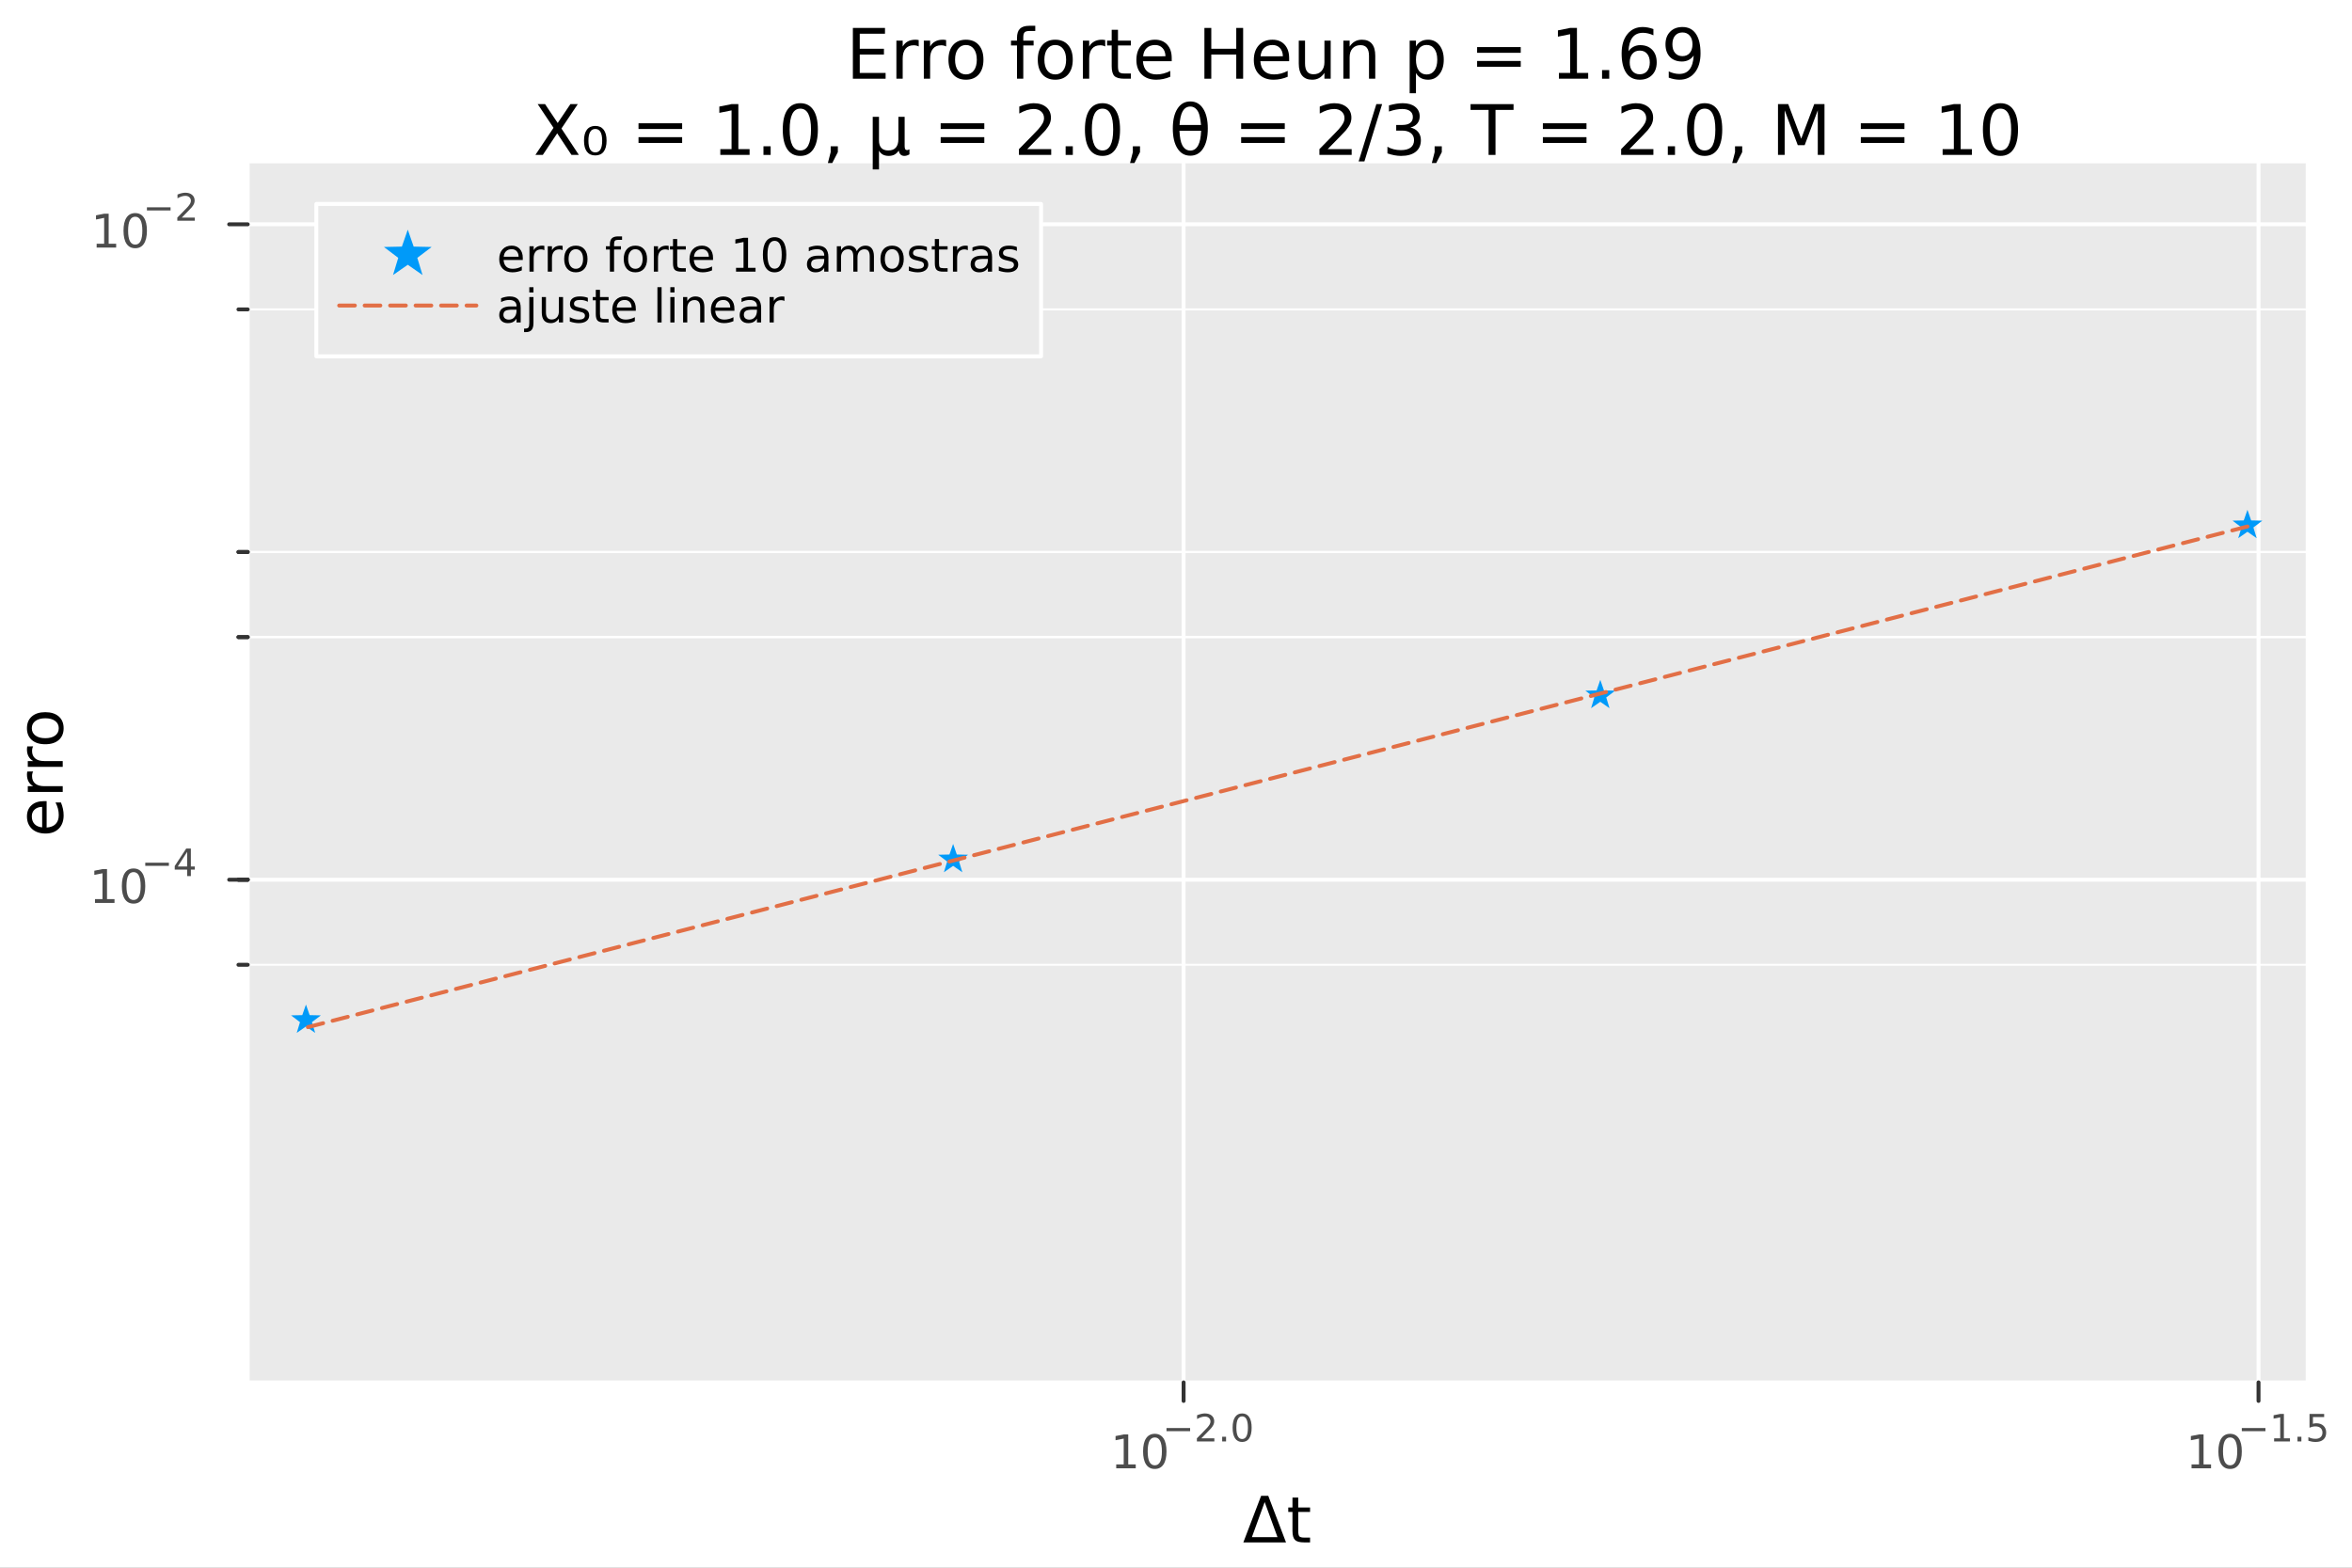 <?xml version="1.0" encoding="utf-8"?>
<svg xmlns="http://www.w3.org/2000/svg" xmlns:xlink="http://www.w3.org/1999/xlink" width="600" height="400" viewBox="0 0 2400 1600">
<rect x="0" y="0" width="2400" height="1600" fill="#808080" stroke="none"/>
<defs>
  <clipPath id="clip950">
    <rect x="0" y="0" width="2400" height="1600"/>
  </clipPath>
</defs>
<path clip-path="url(#clip950)" d="M0 1600 L2400 1600 L2400 0 L0 0  Z" fill="#ffffff" fill-rule="evenodd" fill-opacity="1"/>
<defs>
  <clipPath id="clip951">
    <rect x="480" y="0" width="1681" height="1600"/>
  </clipPath>
</defs>
<path clip-path="url(#clip950)" d="M252.764 1410.9 L2352.76 1410.9 L2352.76 166.672 L252.764 166.672  Z" fill="#eaeaea" fill-rule="evenodd" fill-opacity="1"/>
<defs>
  <clipPath id="clip952">
    <rect x="252" y="166" width="2101" height="1245"/>
  </clipPath>
</defs>
<polyline clip-path="url(#clip952)" style="stroke:#ffffff; stroke-linecap:round; stroke-linejoin:round; stroke-width:2; stroke-opacity:1; fill:none" points="252.764,984.675 2352.76,984.675 "/>
<polyline clip-path="url(#clip952)" style="stroke:#ffffff; stroke-linecap:round; stroke-linejoin:round; stroke-width:2; stroke-opacity:1; fill:none" points="252.764,897.84 2352.76,897.84 "/>
<polyline clip-path="url(#clip952)" style="stroke:#ffffff; stroke-linecap:round; stroke-linejoin:round; stroke-width:2; stroke-opacity:1; fill:none" points="252.764,897.84 2352.76,897.84 "/>
<polyline clip-path="url(#clip952)" style="stroke:#ffffff; stroke-linecap:round; stroke-linejoin:round; stroke-width:2; stroke-opacity:1; fill:none" points="252.764,650.228 2352.76,650.228 "/>
<polyline clip-path="url(#clip952)" style="stroke:#ffffff; stroke-linecap:round; stroke-linejoin:round; stroke-width:2; stroke-opacity:1; fill:none" points="252.764,650.228 2352.76,650.228 "/>
<polyline clip-path="url(#clip952)" style="stroke:#ffffff; stroke-linecap:round; stroke-linejoin:round; stroke-width:2; stroke-opacity:1; fill:none" points="252.764,563.393 2352.76,563.393 "/>
<polyline clip-path="url(#clip952)" style="stroke:#ffffff; stroke-linecap:round; stroke-linejoin:round; stroke-width:2; stroke-opacity:1; fill:none" points="252.764,563.393 2352.76,563.393 "/>
<polyline clip-path="url(#clip952)" style="stroke:#ffffff; stroke-linecap:round; stroke-linejoin:round; stroke-width:2; stroke-opacity:1; fill:none" points="252.764,315.781 2352.76,315.781 "/>
<polyline clip-path="url(#clip952)" style="stroke:#ffffff; stroke-linecap:round; stroke-linejoin:round; stroke-width:4; stroke-opacity:1; fill:none" points="1207.76,1410.9 1207.76,166.672 "/>
<polyline clip-path="url(#clip952)" style="stroke:#ffffff; stroke-linecap:round; stroke-linejoin:round; stroke-width:4; stroke-opacity:1; fill:none" points="2304.62,1410.9 2304.62,166.672 "/>
<polyline clip-path="url(#clip952)" style="stroke:#ffffff; stroke-linecap:round; stroke-linejoin:round; stroke-width:4; stroke-opacity:1; fill:none" points="252.764,897.84 2352.76,897.84 "/>
<polyline clip-path="url(#clip952)" style="stroke:#ffffff; stroke-linecap:round; stroke-linejoin:round; stroke-width:4; stroke-opacity:1; fill:none" points="252.764,228.946 2352.76,228.946 "/>
<polyline clip-path="url(#clip950)" style="stroke:#ffffff; stroke-linecap:round; stroke-linejoin:round; stroke-width:4; stroke-opacity:1; fill:none" points="252.764,1410.9 2352.76,1410.9 "/>
<polyline clip-path="url(#clip950)" style="stroke:#333333; stroke-linecap:round; stroke-linejoin:round; stroke-width:4; stroke-opacity:1; fill:none" points="1207.76,1410.9 1207.76,1429.79 "/>
<polyline clip-path="url(#clip950)" style="stroke:#333333; stroke-linecap:round; stroke-linejoin:round; stroke-width:4; stroke-opacity:1; fill:none" points="2304.62,1410.9 2304.62,1429.79 "/>
<path clip-path="url(#clip950)" d="M1139 1494.62 L1146.64 1494.62 L1146.64 1468.26 L1138.33 1469.92 L1138.33 1465.66 L1146.6 1464 L1151.27 1464 L1151.27 1494.62 L1158.91 1494.62 L1158.91 1498.56 L1139 1498.56 L1139 1494.62 Z" fill="#4c4c4c" fill-rule="nonzero" fill-opacity="1" /><path clip-path="url(#clip950)" d="M1178.35 1467.08 Q1174.74 1467.08 1172.91 1470.64 Q1171.11 1474.18 1171.11 1481.31 Q1171.11 1488.42 1172.91 1491.98 Q1174.74 1495.52 1178.35 1495.52 Q1181.99 1495.52 1183.79 1491.98 Q1185.62 1488.42 1185.62 1481.31 Q1185.62 1474.18 1183.79 1470.64 Q1181.99 1467.08 1178.35 1467.08 M1178.35 1463.37 Q1184.16 1463.37 1187.22 1467.98 Q1190.3 1472.56 1190.3 1481.31 Q1190.3 1490.04 1187.22 1494.64 Q1184.16 1499.23 1178.35 1499.23 Q1172.54 1499.23 1169.47 1494.64 Q1166.41 1490.04 1166.41 1481.31 Q1166.41 1472.56 1169.47 1467.98 Q1172.54 1463.37 1178.35 1463.37 Z" fill="#4c4c4c" fill-rule="nonzero" fill-opacity="1" /><path clip-path="url(#clip950)" d="M1190.3 1457.47 L1214.41 1457.47 L1214.41 1460.67 L1190.3 1460.67 L1190.3 1457.47 Z" fill="#4c4c4c" fill-rule="nonzero" fill-opacity="1" /><path clip-path="url(#clip950)" d="M1225.88 1467.95 L1239.14 1467.95 L1239.14 1471.15 L1221.31 1471.15 L1221.31 1467.95 Q1223.48 1465.71 1227.2 1461.95 Q1230.94 1458.17 1231.9 1457.08 Q1233.73 1455.03 1234.44 1453.62 Q1235.17 1452.19 1235.17 1450.82 Q1235.17 1448.58 1233.59 1447.17 Q1232.03 1445.76 1229.51 1445.76 Q1227.73 1445.76 1225.73 1446.38 Q1223.76 1447 1221.5 1448.26 L1221.5 1444.42 Q1223.8 1443.5 1225.79 1443.03 Q1227.78 1442.56 1229.44 1442.56 Q1233.8 1442.56 1236.4 1444.74 Q1238.99 1446.92 1238.99 1450.57 Q1238.99 1452.3 1238.33 1453.86 Q1237.69 1455.4 1235.98 1457.51 Q1235.51 1458.06 1232.99 1460.67 Q1230.47 1463.27 1225.88 1467.95 Z" fill="#4c4c4c" fill-rule="nonzero" fill-opacity="1" /><path clip-path="url(#clip950)" d="M1247.12 1466.37 L1251.09 1466.37 L1251.09 1471.15 L1247.12 1471.15 L1247.12 1466.37 Z" fill="#4c4c4c" fill-rule="nonzero" fill-opacity="1" /><path clip-path="url(#clip950)" d="M1267.49 1445.57 Q1264.55 1445.57 1263.07 1448.46 Q1261.6 1451.34 1261.6 1457.13 Q1261.6 1462.91 1263.07 1465.8 Q1264.55 1468.68 1267.49 1468.68 Q1270.44 1468.68 1271.91 1465.8 Q1273.39 1462.91 1273.39 1457.13 Q1273.39 1451.34 1271.91 1448.46 Q1270.44 1445.57 1267.49 1445.57 M1267.49 1442.56 Q1272.21 1442.56 1274.69 1446.3 Q1277.19 1450.03 1277.19 1457.13 Q1277.19 1464.22 1274.69 1467.97 Q1272.21 1471.69 1267.49 1471.69 Q1262.76 1471.69 1260.26 1467.97 Q1257.78 1464.22 1257.78 1457.13 Q1257.78 1450.03 1260.26 1446.3 Q1262.76 1442.56 1267.49 1442.56 Z" fill="#4c4c4c" fill-rule="nonzero" fill-opacity="1" /><path clip-path="url(#clip950)" d="M2236.27 1494.62 L2243.9 1494.62 L2243.9 1468.26 L2235.59 1469.92 L2235.59 1465.66 L2243.86 1464 L2248.53 1464 L2248.53 1494.62 L2256.17 1494.62 L2256.17 1498.56 L2236.27 1498.56 L2236.27 1494.62 Z" fill="#4c4c4c" fill-rule="nonzero" fill-opacity="1" /><path clip-path="url(#clip950)" d="M2275.62 1467.08 Q2272.01 1467.08 2270.18 1470.64 Q2268.37 1474.18 2268.37 1481.31 Q2268.37 1488.42 2270.18 1491.98 Q2272.01 1495.52 2275.62 1495.52 Q2279.25 1495.52 2281.06 1491.98 Q2282.89 1488.42 2282.89 1481.31 Q2282.89 1474.18 2281.06 1470.64 Q2279.25 1467.08 2275.62 1467.08 M2275.62 1463.37 Q2281.43 1463.37 2284.48 1467.98 Q2287.56 1472.56 2287.56 1481.31 Q2287.56 1490.04 2284.48 1494.64 Q2281.43 1499.23 2275.62 1499.23 Q2269.81 1499.23 2266.73 1494.64 Q2263.67 1490.04 2263.67 1481.31 Q2263.67 1472.56 2266.73 1467.98 Q2269.81 1463.37 2275.62 1463.37 Z" fill="#4c4c4c" fill-rule="nonzero" fill-opacity="1" /><path clip-path="url(#clip950)" d="M2287.56 1457.47 L2311.67 1457.47 L2311.67 1460.67 L2287.56 1460.67 L2287.56 1457.47 Z" fill="#4c4c4c" fill-rule="nonzero" fill-opacity="1" /><path clip-path="url(#clip950)" d="M2320.53 1467.95 L2326.74 1467.95 L2326.74 1446.53 L2319.99 1447.88 L2319.99 1444.42 L2326.7 1443.07 L2330.5 1443.07 L2330.5 1467.95 L2336.71 1467.95 L2336.71 1471.15 L2320.53 1471.15 L2320.53 1467.95 Z" fill="#4c4c4c" fill-rule="nonzero" fill-opacity="1" /><path clip-path="url(#clip950)" d="M2344.38 1466.37 L2348.35 1466.37 L2348.35 1471.15 L2344.38 1471.15 L2344.38 1466.37 Z" fill="#4c4c4c" fill-rule="nonzero" fill-opacity="1" /><path clip-path="url(#clip950)" d="M2356.66 1443.07 L2371.58 1443.07 L2371.58 1446.26 L2360.14 1446.26 L2360.14 1453.15 Q2360.97 1452.87 2361.8 1452.73 Q2362.62 1452.58 2363.45 1452.58 Q2368.15 1452.58 2370.9 1455.16 Q2373.65 1457.74 2373.65 1462.14 Q2373.65 1466.67 2370.82 1469.19 Q2368 1471.69 2362.87 1471.69 Q2361.1 1471.69 2359.26 1471.39 Q2357.43 1471.09 2355.48 1470.49 L2355.48 1466.67 Q2357.17 1467.59 2358.97 1468.04 Q2360.78 1468.49 2362.79 1468.49 Q2366.05 1468.49 2367.95 1466.78 Q2369.85 1465.07 2369.85 1462.14 Q2369.85 1459.2 2367.95 1457.49 Q2366.05 1455.78 2362.79 1455.78 Q2361.27 1455.78 2359.75 1456.12 Q2358.24 1456.46 2356.66 1457.17 L2356.66 1443.07 Z" fill="#4c4c4c" fill-rule="nonzero" fill-opacity="1" /><path clip-path="url(#clip950)" d="M1290.49 1533 L1277.44 1568.84 L1303.57 1568.84 L1290.49 1533 M1268.72 1574.19 L1286.86 1526.67 L1294.15 1526.67 L1312.26 1574.19 L1268.72 1574.19 Z" fill="#000000" fill-rule="nonzero" fill-opacity="1" /><path clip-path="url(#clip950)" d="M1324.74 1528.42 L1324.74 1538.54 L1336.8 1538.54 L1336.8 1543.09 L1324.74 1543.09 L1324.74 1562.44 Q1324.74 1566.8 1325.92 1568.04 Q1327.12 1569.28 1330.78 1569.28 L1336.8 1569.28 L1336.8 1574.19 L1330.78 1574.19 Q1324.01 1574.19 1321.43 1571.67 Q1318.85 1569.12 1318.85 1562.44 L1318.85 1543.09 L1314.55 1543.09 L1314.55 1538.54 L1318.85 1538.54 L1318.85 1528.42 L1324.74 1528.42 Z" fill="#000000" fill-rule="nonzero" fill-opacity="1" /><polyline clip-path="url(#clip950)" style="stroke:#ffffff; stroke-linecap:round; stroke-linejoin:round; stroke-width:4; stroke-opacity:1; fill:none" points="252.764,1410.9 252.764,166.672 "/>
<polyline clip-path="url(#clip950)" style="stroke:#333333; stroke-linecap:round; stroke-linejoin:round; stroke-width:4; stroke-opacity:1; fill:none" points="252.764,897.84 233.866,897.84 "/>
<polyline clip-path="url(#clip950)" style="stroke:#333333; stroke-linecap:round; stroke-linejoin:round; stroke-width:4; stroke-opacity:1; fill:none" points="252.764,228.946 233.866,228.946 "/>
<polyline clip-path="url(#clip950)" style="stroke:#333333; stroke-linecap:round; stroke-linejoin:round; stroke-width:4; stroke-opacity:1; fill:none" points="252.764,984.675 243.315,984.675 "/>
<polyline clip-path="url(#clip950)" style="stroke:#333333; stroke-linecap:round; stroke-linejoin:round; stroke-width:4; stroke-opacity:1; fill:none" points="252.764,897.84 243.315,897.84 "/>
<polyline clip-path="url(#clip950)" style="stroke:#333333; stroke-linecap:round; stroke-linejoin:round; stroke-width:4; stroke-opacity:1; fill:none" points="252.764,897.84 243.315,897.84 "/>
<polyline clip-path="url(#clip950)" style="stroke:#333333; stroke-linecap:round; stroke-linejoin:round; stroke-width:4; stroke-opacity:1; fill:none" points="252.764,650.228 243.315,650.228 "/>
<polyline clip-path="url(#clip950)" style="stroke:#333333; stroke-linecap:round; stroke-linejoin:round; stroke-width:4; stroke-opacity:1; fill:none" points="252.764,650.228 243.315,650.228 "/>
<polyline clip-path="url(#clip950)" style="stroke:#333333; stroke-linecap:round; stroke-linejoin:round; stroke-width:4; stroke-opacity:1; fill:none" points="252.764,563.393 243.315,563.393 "/>
<polyline clip-path="url(#clip950)" style="stroke:#333333; stroke-linecap:round; stroke-linejoin:round; stroke-width:4; stroke-opacity:1; fill:none" points="252.764,563.393 243.315,563.393 "/>
<polyline clip-path="url(#clip950)" style="stroke:#333333; stroke-linecap:round; stroke-linejoin:round; stroke-width:4; stroke-opacity:1; fill:none" points="252.764,315.781 243.315,315.781 "/>
<path clip-path="url(#clip950)" d="M96.931 917.633 L104.57 917.633 L104.57 891.267 L96.26 892.934 L96.26 888.675 L104.524 887.008 L109.2 887.008 L109.2 917.633 L116.839 917.633 L116.839 921.568 L96.931 921.568 L96.931 917.633 Z" fill="#4c4c4c" fill-rule="nonzero" fill-opacity="1" /><path clip-path="url(#clip950)" d="M136.283 890.087 Q132.672 890.087 130.843 893.652 Q129.038 897.193 129.038 904.323 Q129.038 911.429 130.843 914.994 Q132.672 918.536 136.283 918.536 Q139.917 918.536 141.723 914.994 Q143.552 911.429 143.552 904.323 Q143.552 897.193 141.723 893.652 Q139.917 890.087 136.283 890.087 M136.283 886.383 Q142.093 886.383 145.149 890.99 Q148.227 895.573 148.227 904.323 Q148.227 913.05 145.149 917.656 Q142.093 922.239 136.283 922.239 Q130.473 922.239 127.394 917.656 Q124.339 913.05 124.339 904.323 Q124.339 895.573 127.394 890.99 Q130.473 886.383 136.283 886.383 Z" fill="#4c4c4c" fill-rule="nonzero" fill-opacity="1" /><path clip-path="url(#clip950)" d="M148.227 880.484 L172.339 880.484 L172.339 883.682 L148.227 883.682 L148.227 880.484 Z" fill="#4c4c4c" fill-rule="nonzero" fill-opacity="1" /><path clip-path="url(#clip950)" d="M190.978 869.388 L181.386 884.378 L190.978 884.378 L190.978 869.388 M189.981 866.078 L194.758 866.078 L194.758 884.378 L198.764 884.378 L198.764 887.537 L194.758 887.537 L194.758 894.158 L190.978 894.158 L190.978 887.537 L178.301 887.537 L178.301 883.87 L189.981 866.078 Z" fill="#4c4c4c" fill-rule="nonzero" fill-opacity="1" /><path clip-path="url(#clip950)" d="M98.624 248.739 L106.263 248.739 L106.263 222.373 L97.953 224.04 L97.953 219.78 L106.217 218.114 L110.893 218.114 L110.893 248.739 L118.531 248.739 L118.531 252.674 L98.624 252.674 L98.624 248.739 Z" fill="#4c4c4c" fill-rule="nonzero" fill-opacity="1" /><path clip-path="url(#clip950)" d="M137.976 221.192 Q134.365 221.192 132.536 224.757 Q130.73 228.299 130.73 235.428 Q130.73 242.535 132.536 246.1 Q134.365 249.641 137.976 249.641 Q141.61 249.641 143.416 246.1 Q145.244 242.535 145.244 235.428 Q145.244 228.299 143.416 224.757 Q141.61 221.192 137.976 221.192 M137.976 217.489 Q143.786 217.489 146.841 222.095 Q149.92 226.678 149.92 235.428 Q149.92 244.155 146.841 248.762 Q143.786 253.345 137.976 253.345 Q132.166 253.345 129.087 248.762 Q126.031 244.155 126.031 235.428 Q126.031 226.678 129.087 222.095 Q132.166 217.489 137.976 217.489 Z" fill="#4c4c4c" fill-rule="nonzero" fill-opacity="1" /><path clip-path="url(#clip950)" d="M149.92 211.59 L174.032 211.59 L174.032 214.787 L149.92 214.787 L149.92 211.59 Z" fill="#4c4c4c" fill-rule="nonzero" fill-opacity="1" /><path clip-path="url(#clip950)" d="M185.504 222.066 L198.764 222.066 L198.764 225.263 L180.934 225.263 L180.934 222.066 Q183.097 219.828 186.821 216.066 Q190.564 212.286 191.523 211.195 Q193.347 209.145 194.062 207.734 Q194.796 206.305 194.796 204.932 Q194.796 202.694 193.216 201.283 Q191.655 199.873 189.134 199.873 Q187.348 199.873 185.354 200.493 Q183.379 201.114 181.122 202.374 L181.122 198.537 Q183.417 197.616 185.41 197.146 Q187.404 196.676 189.059 196.676 Q193.423 196.676 196.018 198.857 Q198.613 201.039 198.613 204.688 Q198.613 206.418 197.955 207.979 Q197.316 209.521 195.604 211.628 Q195.134 212.173 192.614 214.787 Q190.094 217.383 185.504 222.066 Z" fill="#4c4c4c" fill-rule="nonzero" fill-opacity="1" /><path clip-path="url(#clip950)" d="M44.716 817.669 L47.581 817.669 L47.581 844.596 Q53.628 844.214 56.811 840.967 Q59.962 837.689 59.962 831.864 Q59.962 828.49 59.134 825.339 Q58.307 822.157 56.652 819.037 L62.19 819.037 Q63.527 822.188 64.227 825.499 Q64.927 828.809 64.927 832.214 Q64.927 840.744 59.962 845.742 Q54.997 850.707 46.53 850.707 Q37.777 850.707 32.653 845.996 Q27.497 841.254 27.497 833.233 Q27.497 826.04 32.144 821.87 Q36.759 817.669 44.716 817.669 M42.997 823.525 Q38.191 823.589 35.327 826.231 Q32.462 828.841 32.462 833.169 Q32.462 838.071 35.231 841.031 Q38 843.959 43.029 844.405 L42.997 823.525 Z" fill="#000000" fill-rule="nonzero" fill-opacity="1" /><path clip-path="url(#clip950)" d="M33.831 787.4 Q33.258 788.387 33.003 789.564 Q32.717 790.71 32.717 792.11 Q32.717 797.076 35.963 799.749 Q39.178 802.391 45.225 802.391 L64.004 802.391 L64.004 808.279 L28.356 808.279 L28.356 802.391 L33.894 802.391 Q30.648 800.545 29.088 797.585 Q27.497 794.625 27.497 790.392 Q27.497 789.787 27.592 789.055 Q27.656 788.323 27.815 787.432 L33.831 787.4 Z" fill="#000000" fill-rule="nonzero" fill-opacity="1" /><path clip-path="url(#clip950)" d="M33.831 761.746 Q33.258 762.733 33.003 763.91 Q32.717 765.056 32.717 766.457 Q32.717 771.422 35.963 774.096 Q39.178 776.737 45.225 776.737 L64.004 776.737 L64.004 782.626 L28.356 782.626 L28.356 776.737 L33.894 776.737 Q30.648 774.891 29.088 771.931 Q27.497 768.971 27.497 764.738 Q27.497 764.133 27.592 763.401 Q27.656 762.669 27.815 761.778 L33.831 761.746 Z" fill="#000000" fill-rule="nonzero" fill-opacity="1" /><path clip-path="url(#clip950)" d="M32.462 743.222 Q32.462 747.932 36.154 750.67 Q39.815 753.407 46.212 753.407 Q52.609 753.407 56.302 750.702 Q59.962 747.964 59.962 743.222 Q59.962 738.543 56.27 735.806 Q52.578 733.069 46.212 733.069 Q39.878 733.069 36.186 735.806 Q32.462 738.543 32.462 743.222 M27.497 743.222 Q27.497 735.583 32.462 731.222 Q37.427 726.862 46.212 726.862 Q54.965 726.862 59.962 731.222 Q64.927 735.583 64.927 743.222 Q64.927 750.893 59.962 755.253 Q54.965 759.582 46.212 759.582 Q37.427 759.582 32.462 755.253 Q27.497 750.893 27.497 743.222 Z" fill="#000000" fill-rule="nonzero" fill-opacity="1" /><path clip-path="url(#clip950)" d="M870.28 28.512 L903.057 28.512 L903.057 34.415 L877.293 34.415 L877.293 49.762 L901.981 49.762 L901.981 55.665 L877.293 55.665 L877.293 74.449 L903.682 74.449 L903.682 80.352 L870.28 80.352 L870.28 28.512 Z" fill="#000000" fill-rule="nonzero" fill-opacity="1" /><path clip-path="url(#clip950)" d="M937.467 47.435 Q936.39 46.81 935.106 46.533 Q933.856 46.22 932.328 46.22 Q926.911 46.22 923.995 49.762 Q921.113 53.269 921.113 59.866 L921.113 80.352 L914.689 80.352 L914.689 41.463 L921.113 41.463 L921.113 47.505 Q923.127 43.963 926.356 42.262 Q929.585 40.526 934.203 40.526 Q934.863 40.526 935.661 40.63 Q936.46 40.699 937.432 40.873 L937.467 47.435 Z" fill="#000000" fill-rule="nonzero" fill-opacity="1" /><path clip-path="url(#clip950)" d="M965.453 47.435 Q964.376 46.81 963.092 46.533 Q961.842 46.22 960.314 46.22 Q954.897 46.22 951.981 49.762 Q949.099 53.269 949.099 59.866 L949.099 80.352 L942.675 80.352 L942.675 41.463 L949.099 41.463 L949.099 47.505 Q951.113 43.963 954.342 42.262 Q957.571 40.526 962.189 40.526 Q962.849 40.526 963.647 40.63 Q964.446 40.699 965.418 40.873 L965.453 47.435 Z" fill="#000000" fill-rule="nonzero" fill-opacity="1" /><path clip-path="url(#clip950)" d="M985.661 45.943 Q980.522 45.943 977.536 49.97 Q974.55 53.963 974.55 60.942 Q974.55 67.921 977.501 71.949 Q980.487 75.942 985.661 75.942 Q990.765 75.942 993.751 71.915 Q996.737 67.887 996.737 60.942 Q996.737 54.033 993.751 50.005 Q990.765 45.943 985.661 45.943 M985.661 40.526 Q993.994 40.526 998.751 45.943 Q1003.51 51.359 1003.51 60.942 Q1003.51 70.491 998.751 75.942 Q993.994 81.359 985.661 81.359 Q977.293 81.359 972.536 75.942 Q967.814 70.491 967.814 60.942 Q967.814 51.359 972.536 45.943 Q977.293 40.526 985.661 40.526 Z" fill="#000000" fill-rule="nonzero" fill-opacity="1" /><path clip-path="url(#clip950)" d="M1056.39 26.325 L1056.39 31.637 L1050.28 31.637 Q1046.84 31.637 1045.49 33.026 Q1044.17 34.415 1044.17 38.026 L1044.17 41.463 L1054.69 41.463 L1054.69 46.429 L1044.17 46.429 L1044.17 80.352 L1037.74 80.352 L1037.74 46.429 L1031.63 46.429 L1031.63 41.463 L1037.74 41.463 L1037.74 38.755 Q1037.74 32.262 1040.76 29.311 Q1043.79 26.325 1050.35 26.325 L1056.39 26.325 Z" fill="#000000" fill-rule="nonzero" fill-opacity="1" /><path clip-path="url(#clip950)" d="M1076.81 45.943 Q1071.67 45.943 1068.68 49.97 Q1065.7 53.963 1065.7 60.942 Q1065.7 67.921 1068.65 71.949 Q1071.63 75.942 1076.81 75.942 Q1081.91 75.942 1084.9 71.915 Q1087.88 67.887 1087.88 60.942 Q1087.88 54.033 1084.9 50.005 Q1081.91 45.943 1076.81 45.943 M1076.81 40.526 Q1085.14 40.526 1089.9 45.943 Q1094.65 51.359 1094.65 60.942 Q1094.65 70.491 1089.9 75.942 Q1085.14 81.359 1076.81 81.359 Q1068.44 81.359 1063.68 75.942 Q1058.96 70.491 1058.96 60.942 Q1058.96 51.359 1063.68 45.943 Q1068.44 40.526 1076.81 40.526 Z" fill="#000000" fill-rule="nonzero" fill-opacity="1" /><path clip-path="url(#clip950)" d="M1127.78 47.435 Q1126.7 46.81 1125.42 46.533 Q1124.17 46.22 1122.64 46.22 Q1117.22 46.22 1114.31 49.762 Q1111.42 53.269 1111.42 59.866 L1111.42 80.352 L1105 80.352 L1105 41.463 L1111.42 41.463 L1111.42 47.505 Q1113.44 43.963 1116.67 42.262 Q1119.9 40.526 1124.51 40.526 Q1125.17 40.526 1125.97 40.63 Q1126.77 40.699 1127.74 40.873 L1127.78 47.435 Z" fill="#000000" fill-rule="nonzero" fill-opacity="1" /><path clip-path="url(#clip950)" d="M1140.8 30.422 L1140.8 41.463 L1153.96 41.463 L1153.96 46.429 L1140.8 46.429 L1140.8 67.54 Q1140.8 72.296 1142.08 73.651 Q1143.4 75.005 1147.4 75.005 L1153.96 75.005 L1153.96 80.352 L1147.4 80.352 Q1140 80.352 1137.19 77.609 Q1134.38 74.831 1134.38 67.54 L1134.38 46.429 L1129.69 46.429 L1129.69 41.463 L1134.38 41.463 L1134.38 30.422 L1140.8 30.422 Z" fill="#000000" fill-rule="nonzero" fill-opacity="1" /><path clip-path="url(#clip950)" d="M1195.63 59.31 L1195.63 62.435 L1166.25 62.435 Q1166.67 69.033 1170.21 72.505 Q1173.78 75.942 1180.14 75.942 Q1183.82 75.942 1187.26 75.04 Q1190.73 74.137 1194.13 72.331 L1194.13 78.373 Q1190.69 79.831 1187.08 80.595 Q1183.47 81.359 1179.76 81.359 Q1170.45 81.359 1165 75.942 Q1159.58 70.526 1159.58 61.29 Q1159.58 51.741 1164.72 46.151 Q1169.9 40.526 1178.65 40.526 Q1186.49 40.526 1191.04 45.595 Q1195.63 50.63 1195.63 59.31 M1189.24 57.435 Q1189.17 52.192 1186.28 49.067 Q1183.44 45.943 1178.72 45.943 Q1173.37 45.943 1170.14 48.963 Q1166.94 51.984 1166.46 57.47 L1189.24 57.435 Z" fill="#000000" fill-rule="nonzero" fill-opacity="1" /><path clip-path="url(#clip950)" d="M1228.99 28.512 L1236.01 28.512 L1236.01 49.762 L1261.49 49.762 L1261.49 28.512 L1268.51 28.512 L1268.51 80.352 L1261.49 80.352 L1261.49 55.665 L1236.01 55.665 L1236.01 80.352 L1228.99 80.352 L1228.99 28.512 Z" fill="#000000" fill-rule="nonzero" fill-opacity="1" /><path clip-path="url(#clip950)" d="M1315.45 59.31 L1315.45 62.435 L1286.08 62.435 Q1286.49 69.033 1290.03 72.505 Q1293.61 75.942 1299.96 75.942 Q1303.65 75.942 1307.08 75.04 Q1310.56 74.137 1313.96 72.331 L1313.96 78.373 Q1310.52 79.831 1306.91 80.595 Q1303.3 81.359 1299.58 81.359 Q1290.28 81.359 1284.83 75.942 Q1279.41 70.526 1279.41 61.29 Q1279.41 51.741 1284.55 46.151 Q1289.72 40.526 1298.47 40.526 Q1306.32 40.526 1310.87 45.595 Q1315.45 50.63 1315.45 59.31 M1309.06 57.435 Q1308.99 52.192 1306.11 49.067 Q1303.26 45.943 1298.54 45.943 Q1293.19 45.943 1289.96 48.963 Q1286.77 51.984 1286.28 57.47 L1309.06 57.435 Z" fill="#000000" fill-rule="nonzero" fill-opacity="1" /><path clip-path="url(#clip950)" d="M1325.28 65.005 L1325.28 41.463 L1331.67 41.463 L1331.67 64.762 Q1331.67 70.283 1333.82 73.06 Q1335.97 75.803 1340.28 75.803 Q1345.45 75.803 1348.44 72.505 Q1351.46 69.206 1351.46 63.512 L1351.46 41.463 L1357.85 41.463 L1357.85 80.352 L1351.46 80.352 L1351.46 74.38 Q1349.13 77.921 1346.04 79.658 Q1342.99 81.359 1338.92 81.359 Q1332.22 81.359 1328.75 77.192 Q1325.28 73.026 1325.28 65.005 M1341.35 40.526 L1341.35 40.526 Z" fill="#000000" fill-rule="nonzero" fill-opacity="1" /><path clip-path="url(#clip950)" d="M1403.33 56.88 L1403.33 80.352 L1396.94 80.352 L1396.94 57.088 Q1396.94 51.567 1394.79 48.824 Q1392.64 46.081 1388.33 46.081 Q1383.16 46.081 1380.17 49.38 Q1377.19 52.678 1377.19 58.373 L1377.19 80.352 L1370.76 80.352 L1370.76 41.463 L1377.19 41.463 L1377.19 47.505 Q1379.48 43.998 1382.57 42.262 Q1385.69 40.526 1389.76 40.526 Q1396.46 40.526 1399.89 44.693 Q1403.33 48.824 1403.33 56.88 Z" fill="#000000" fill-rule="nonzero" fill-opacity="1" /><path clip-path="url(#clip950)" d="M1444.86 74.519 L1444.86 95.144 L1438.44 95.144 L1438.44 41.463 L1444.86 41.463 L1444.86 47.366 Q1446.87 43.894 1449.93 42.227 Q1453.02 40.526 1457.29 40.526 Q1464.37 40.526 1468.78 46.151 Q1473.23 51.776 1473.23 60.942 Q1473.23 70.109 1468.78 75.734 Q1464.37 81.359 1457.29 81.359 Q1453.02 81.359 1449.93 79.692 Q1446.87 77.991 1444.86 74.519 M1466.6 60.942 Q1466.6 53.894 1463.68 49.901 Q1460.8 45.873 1455.73 45.873 Q1450.66 45.873 1447.74 49.901 Q1444.86 53.894 1444.86 60.942 Q1444.86 67.991 1447.74 72.019 Q1450.66 76.012 1455.73 76.012 Q1460.8 76.012 1463.68 72.019 Q1466.6 67.991 1466.6 60.942 Z" fill="#000000" fill-rule="nonzero" fill-opacity="1" /><path clip-path="url(#clip950)" d="M1507.26 48.06 L1551.77 48.06 L1551.77 53.894 L1507.26 53.894 L1507.26 48.06 M1507.26 62.227 L1551.77 62.227 L1551.77 68.13 L1507.26 68.13 L1507.26 62.227 Z" fill="#000000" fill-rule="nonzero" fill-opacity="1" /><path clip-path="url(#clip950)" d="M1590.73 74.449 L1602.19 74.449 L1602.19 34.901 L1589.72 37.401 L1589.72 31.012 L1602.12 28.512 L1609.13 28.512 L1609.13 74.449 L1620.59 74.449 L1620.59 80.352 L1590.73 80.352 L1590.73 74.449 Z" fill="#000000" fill-rule="nonzero" fill-opacity="1" /><path clip-path="url(#clip950)" d="M1634.75 71.533 L1642.08 71.533 L1642.08 80.352 L1634.75 80.352 L1634.75 71.533 Z" fill="#000000" fill-rule="nonzero" fill-opacity="1" /><path clip-path="url(#clip950)" d="M1673.23 51.637 Q1668.5 51.637 1665.73 54.866 Q1662.98 58.095 1662.98 63.72 Q1662.98 69.31 1665.73 72.574 Q1668.5 75.803 1673.23 75.803 Q1677.95 75.803 1680.69 72.574 Q1683.47 69.31 1683.47 63.72 Q1683.47 58.095 1680.69 54.866 Q1677.95 51.637 1673.23 51.637 M1687.15 29.658 L1687.15 36.047 Q1684.51 34.797 1681.8 34.137 Q1679.13 33.477 1676.49 33.477 Q1669.55 33.477 1665.87 38.165 Q1662.22 42.852 1661.7 52.331 Q1663.75 49.31 1666.84 47.713 Q1669.93 46.081 1673.64 46.081 Q1681.46 46.081 1685.97 50.838 Q1690.52 55.56 1690.52 63.72 Q1690.52 71.706 1685.8 76.533 Q1681.07 81.359 1673.23 81.359 Q1664.23 81.359 1659.48 74.484 Q1654.72 67.574 1654.72 54.484 Q1654.72 42.193 1660.55 34.901 Q1666.39 27.575 1676.21 27.575 Q1678.85 27.575 1681.53 28.095 Q1684.23 28.616 1687.15 29.658 Z" fill="#000000" fill-rule="nonzero" fill-opacity="1" /><path clip-path="url(#clip950)" d="M1702.81 79.276 L1702.81 72.887 Q1705.45 74.137 1708.16 74.796 Q1710.87 75.456 1713.47 75.456 Q1720.41 75.456 1724.06 70.803 Q1727.74 66.116 1728.26 56.602 Q1726.25 59.588 1723.16 61.185 Q1720.07 62.783 1716.32 62.783 Q1708.54 62.783 1703.99 58.095 Q1699.48 53.373 1699.48 45.213 Q1699.48 37.227 1704.2 32.401 Q1708.92 27.575 1716.77 27.575 Q1725.76 27.575 1730.48 34.484 Q1735.24 41.359 1735.24 54.484 Q1735.24 66.741 1729.41 74.067 Q1723.61 81.359 1713.78 81.359 Q1711.14 81.359 1708.43 80.838 Q1705.73 80.317 1702.81 79.276 M1716.77 57.297 Q1721.49 57.297 1724.23 54.067 Q1727.01 50.838 1727.01 45.213 Q1727.01 39.623 1724.23 36.394 Q1721.49 33.13 1716.77 33.13 Q1712.05 33.13 1709.27 36.394 Q1706.53 39.623 1706.53 45.213 Q1706.53 50.838 1709.27 54.067 Q1712.05 57.297 1716.77 57.297 Z" fill="#000000" fill-rule="nonzero" fill-opacity="1" /><path clip-path="url(#clip950)" d="M548.667 106.272 L556.201 106.272 L569.083 125.543 L582.035 106.272 L589.569 106.272 L572.903 131.168 L590.68 158.112 L583.146 158.112 L568.562 136.064 L553.875 158.112 L546.306 158.112 L564.812 130.439 L548.667 106.272 Z" fill="#000000" fill-rule="nonzero" fill-opacity="1" /><path clip-path="url(#clip950)" d="M612.694 134.605 Q610.958 131.619 607.451 131.619 Q603.944 131.619 602.208 134.605 Q600.437 137.591 600.437 143.563 Q600.437 149.57 602.208 152.556 Q603.944 155.543 607.451 155.543 Q610.958 155.543 612.694 152.556 Q614.465 149.57 614.465 143.563 Q614.465 137.591 612.694 134.605 M607.451 128.529 Q613.041 128.529 615.993 132.383 Q618.944 136.237 618.944 143.563 Q618.944 150.925 615.993 154.779 Q613.041 158.633 607.451 158.633 Q601.826 158.633 598.875 154.779 Q595.923 150.925 595.923 143.563 Q595.923 136.237 598.875 132.383 Q601.826 128.529 607.451 128.529 Z" fill="#000000" fill-rule="nonzero" fill-opacity="1" /><path clip-path="url(#clip950)" d="M651.548 125.821 L696.062 125.821 L696.062 131.654 L651.548 131.654 L651.548 125.821 M651.548 139.987 L696.062 139.987 L696.062 145.89 L651.548 145.89 L651.548 139.987 Z" fill="#000000" fill-rule="nonzero" fill-opacity="1" /><path clip-path="url(#clip950)" d="M735.02 152.209 L746.478 152.209 L746.478 112.661 L734.013 115.161 L734.013 108.772 L746.409 106.272 L753.423 106.272 L753.423 152.209 L764.881 152.209 L764.881 158.112 L735.02 158.112 L735.02 152.209 Z" fill="#000000" fill-rule="nonzero" fill-opacity="1" /><path clip-path="url(#clip950)" d="M779.047 149.293 L786.374 149.293 L786.374 158.112 L779.047 158.112 L779.047 149.293 Z" fill="#000000" fill-rule="nonzero" fill-opacity="1" /><path clip-path="url(#clip950)" d="M816.651 110.89 Q811.235 110.89 808.492 116.237 Q805.783 121.55 805.783 132.244 Q805.783 142.904 808.492 148.251 Q811.235 153.563 816.651 153.563 Q822.103 153.563 824.811 148.251 Q827.554 142.904 827.554 132.244 Q827.554 121.55 824.811 116.237 Q822.103 110.89 816.651 110.89 M816.651 105.335 Q825.367 105.335 829.95 112.244 Q834.568 119.119 834.568 132.244 Q834.568 145.334 829.95 152.244 Q825.367 159.119 816.651 159.119 Q807.936 159.119 803.318 152.244 Q798.735 145.334 798.735 132.244 Q798.735 119.119 803.318 112.244 Q807.936 105.335 816.651 105.335 Z" fill="#000000" fill-rule="nonzero" fill-opacity="1" /><path clip-path="url(#clip950)" d="M847.623 149.293 L854.95 149.293 L854.95 155.265 L849.255 166.376 L844.776 166.376 L847.623 155.265 L847.623 149.293 Z" fill="#000000" fill-rule="nonzero" fill-opacity="1" /><path clip-path="url(#clip950)" d="M890.54 172.904 L890.54 119.223 L896.929 119.223 L896.929 143.39 Q896.929 148.425 899.325 150.994 Q901.72 153.563 906.408 153.563 Q911.547 153.563 914.116 150.647 Q916.72 147.73 916.72 141.897 L916.72 119.223 L923.109 119.223 L923.109 149.154 Q923.109 151.237 923.699 152.244 Q924.324 153.216 925.609 153.216 Q925.922 153.216 926.477 153.043 Q927.033 152.834 928.005 152.418 L928.005 157.556 Q926.581 158.355 925.297 158.737 Q924.047 159.119 922.831 159.119 Q920.436 159.119 919.012 157.765 Q917.588 156.411 917.068 153.633 Q915.331 156.376 912.797 157.765 Q910.297 159.119 906.894 159.119 Q903.352 159.119 900.852 157.765 Q898.387 156.411 896.929 153.702 L896.929 172.904 L890.54 172.904 Z" fill="#000000" fill-rule="nonzero" fill-opacity="1" /><path clip-path="url(#clip950)" d="M959.88 125.821 L1004.39 125.821 L1004.39 131.654 L959.88 131.654 L959.88 125.821 M959.88 139.987 L1004.39 139.987 L1004.39 145.89 L959.88 145.89 L959.88 139.987 Z" fill="#000000" fill-rule="nonzero" fill-opacity="1" /><path clip-path="url(#clip950)" d="M1048.18 152.209 L1072.66 152.209 L1072.66 158.112 L1039.74 158.112 L1039.74 152.209 Q1043.73 148.077 1050.61 141.133 Q1057.52 134.154 1059.29 132.14 Q1062.66 128.355 1063.98 125.751 Q1065.33 123.112 1065.33 120.577 Q1065.33 116.446 1062.41 113.841 Q1059.53 111.237 1054.88 111.237 Q1051.58 111.237 1047.9 112.383 Q1044.25 113.529 1040.09 115.855 L1040.09 108.772 Q1044.32 107.071 1048 106.203 Q1051.68 105.335 1054.74 105.335 Q1062.8 105.335 1067.59 109.362 Q1072.38 113.39 1072.38 120.126 Q1072.38 123.321 1071.16 126.202 Q1069.98 129.05 1066.82 132.939 Q1065.96 133.945 1061.3 138.772 Q1056.65 143.563 1048.18 152.209 Z" fill="#000000" fill-rule="nonzero" fill-opacity="1" /><path clip-path="url(#clip950)" d="M1087.38 149.293 L1094.71 149.293 L1094.71 158.112 L1087.38 158.112 L1087.38 149.293 Z" fill="#000000" fill-rule="nonzero" fill-opacity="1" /><path clip-path="url(#clip950)" d="M1124.98 110.89 Q1119.57 110.89 1116.82 116.237 Q1114.12 121.55 1114.12 132.244 Q1114.12 142.904 1116.82 148.251 Q1119.57 153.563 1124.98 153.563 Q1130.43 153.563 1133.14 148.251 Q1135.89 142.904 1135.89 132.244 Q1135.89 121.55 1133.14 116.237 Q1130.43 110.89 1124.98 110.89 M1124.98 105.335 Q1133.7 105.335 1138.28 112.244 Q1142.9 119.119 1142.9 132.244 Q1142.9 145.334 1138.28 152.244 Q1133.7 159.119 1124.98 159.119 Q1116.27 159.119 1111.65 152.244 Q1107.07 145.334 1107.07 132.244 Q1107.07 119.119 1111.65 112.244 Q1116.27 105.335 1124.98 105.335 Z" fill="#000000" fill-rule="nonzero" fill-opacity="1" /><path clip-path="url(#clip950)" d="M1155.96 149.293 L1163.28 149.293 L1163.28 155.265 L1157.59 166.376 L1153.11 166.376 L1155.96 155.265 L1155.96 149.293 Z" fill="#000000" fill-rule="nonzero" fill-opacity="1" /><path clip-path="url(#clip950)" d="M1225.64 133.459 L1203.52 133.459 Q1204.05 143.841 1206.44 148.251 Q1209.43 153.668 1214.6 153.668 Q1219.81 153.668 1222.69 148.216 Q1225.23 143.425 1225.64 133.459 M1225.54 127.557 Q1224.57 117.696 1222.69 114.223 Q1219.7 108.737 1214.6 108.737 Q1209.29 108.737 1206.48 114.154 Q1204.25 118.529 1203.59 127.557 L1225.54 127.557 M1214.6 103.529 Q1222.93 103.529 1227.69 110.89 Q1232.45 118.216 1232.45 131.202 Q1232.45 144.154 1227.69 151.515 Q1222.93 158.911 1214.6 158.911 Q1206.23 158.911 1201.51 151.515 Q1196.75 144.154 1196.75 131.202 Q1196.75 118.216 1201.51 110.89 Q1206.23 103.529 1214.6 103.529 Z" fill="#000000" fill-rule="nonzero" fill-opacity="1" /><path clip-path="url(#clip950)" d="M1266.48 125.821 L1310.99 125.821 L1310.99 131.654 L1266.48 131.654 L1266.48 125.821 M1266.48 139.987 L1310.99 139.987 L1310.99 145.89 L1266.48 145.89 L1266.48 139.987 Z" fill="#000000" fill-rule="nonzero" fill-opacity="1" /><path clip-path="url(#clip950)" d="M1354.77 152.209 L1379.25 152.209 L1379.25 158.112 L1346.34 158.112 L1346.34 152.209 Q1350.33 148.077 1357.2 141.133 Q1364.11 134.154 1365.88 132.14 Q1369.25 128.355 1370.57 125.751 Q1371.93 123.112 1371.93 120.577 Q1371.93 116.446 1369.01 113.841 Q1366.13 111.237 1361.47 111.237 Q1358.18 111.237 1354.5 112.383 Q1350.85 113.529 1346.68 115.855 L1346.68 108.772 Q1350.92 107.071 1354.6 106.203 Q1358.28 105.335 1361.34 105.335 Q1369.39 105.335 1374.18 109.362 Q1378.97 113.39 1378.97 120.126 Q1378.97 123.321 1377.76 126.202 Q1376.58 129.05 1373.42 132.939 Q1372.55 133.945 1367.9 138.772 Q1363.25 143.563 1354.77 152.209 Z" fill="#000000" fill-rule="nonzero" fill-opacity="1" /><path clip-path="url(#clip950)" d="M1404.43 106.272 L1410.33 106.272 L1392.27 164.709 L1386.37 164.709 L1404.43 106.272 Z" fill="#000000" fill-rule="nonzero" fill-opacity="1" /><path clip-path="url(#clip950)" d="M1439.18 130.161 Q1444.22 131.237 1447.03 134.64 Q1449.88 138.043 1449.88 143.043 Q1449.88 150.716 1444.6 154.918 Q1439.32 159.119 1429.6 159.119 Q1426.34 159.119 1422.86 158.459 Q1419.43 157.834 1415.75 156.55 L1415.75 149.779 Q1418.66 151.48 1422.13 152.348 Q1425.61 153.216 1429.39 153.216 Q1435.99 153.216 1439.43 150.612 Q1442.9 148.008 1442.9 143.043 Q1442.9 138.459 1439.67 135.89 Q1436.47 133.286 1430.75 133.286 L1424.7 133.286 L1424.7 127.522 L1431.02 127.522 Q1436.2 127.522 1438.94 125.473 Q1441.68 123.39 1441.68 119.501 Q1441.68 115.508 1438.84 113.39 Q1436.02 111.237 1430.75 111.237 Q1427.86 111.237 1424.56 111.862 Q1421.27 112.487 1417.31 113.807 L1417.31 107.557 Q1421.3 106.446 1424.77 105.89 Q1428.28 105.335 1431.37 105.335 Q1439.36 105.335 1444.01 108.98 Q1448.66 112.591 1448.66 118.772 Q1448.66 123.077 1446.2 126.064 Q1443.73 129.015 1439.18 130.161 Z" fill="#000000" fill-rule="nonzero" fill-opacity="1" /><path clip-path="url(#clip950)" d="M1463.9 149.293 L1471.23 149.293 L1471.23 155.265 L1465.54 166.376 L1461.06 166.376 L1463.9 155.265 L1463.9 149.293 Z" fill="#000000" fill-rule="nonzero" fill-opacity="1" /><path clip-path="url(#clip950)" d="M1500.57 106.272 L1544.43 106.272 L1544.43 112.175 L1526.02 112.175 L1526.02 158.112 L1518.97 158.112 L1518.97 112.175 L1500.57 112.175 L1500.57 106.272 Z" fill="#000000" fill-rule="nonzero" fill-opacity="1" /><path clip-path="url(#clip950)" d="M1574.36 125.821 L1618.87 125.821 L1618.87 131.654 L1574.36 131.654 L1574.36 125.821 M1574.36 139.987 L1618.87 139.987 L1618.87 145.89 L1574.36 145.89 L1574.36 139.987 Z" fill="#000000" fill-rule="nonzero" fill-opacity="1" /><path clip-path="url(#clip950)" d="M1662.65 152.209 L1687.13 152.209 L1687.13 158.112 L1654.22 158.112 L1654.22 152.209 Q1658.21 148.077 1665.08 141.133 Q1671.99 134.154 1673.76 132.14 Q1677.13 128.355 1678.45 125.751 Q1679.81 123.112 1679.81 120.577 Q1679.81 116.446 1676.89 113.841 Q1674.01 111.237 1669.36 111.237 Q1666.06 111.237 1662.38 112.383 Q1658.73 113.529 1654.56 115.855 L1654.56 108.772 Q1658.8 107.071 1662.48 106.203 Q1666.16 105.335 1669.22 105.335 Q1677.27 105.335 1682.06 109.362 Q1686.86 113.39 1686.86 120.126 Q1686.86 123.321 1685.64 126.202 Q1684.46 129.05 1681.3 132.939 Q1680.43 133.945 1675.78 138.772 Q1671.13 143.563 1662.65 152.209 Z" fill="#000000" fill-rule="nonzero" fill-opacity="1" /><path clip-path="url(#clip950)" d="M1701.86 149.293 L1709.18 149.293 L1709.18 158.112 L1701.86 158.112 L1701.86 149.293 Z" fill="#000000" fill-rule="nonzero" fill-opacity="1" /><path clip-path="url(#clip950)" d="M1739.46 110.89 Q1734.04 110.89 1731.3 116.237 Q1728.59 121.55 1728.59 132.244 Q1728.59 142.904 1731.3 148.251 Q1734.04 153.563 1739.46 153.563 Q1744.91 153.563 1747.62 148.251 Q1750.36 142.904 1750.36 132.244 Q1750.36 121.55 1747.62 116.237 Q1744.91 110.89 1739.46 110.89 M1739.46 105.335 Q1748.17 105.335 1752.76 112.244 Q1757.38 119.119 1757.38 132.244 Q1757.38 145.334 1752.76 152.244 Q1748.17 159.119 1739.46 159.119 Q1730.74 159.119 1726.13 152.244 Q1721.54 145.334 1721.54 132.244 Q1721.54 119.119 1726.13 112.244 Q1730.74 105.335 1739.46 105.335 Z" fill="#000000" fill-rule="nonzero" fill-opacity="1" /><path clip-path="url(#clip950)" d="M1770.43 149.293 L1777.76 149.293 L1777.76 155.265 L1772.06 166.376 L1767.58 166.376 L1770.43 155.265 L1770.43 149.293 Z" fill="#000000" fill-rule="nonzero" fill-opacity="1" /><path clip-path="url(#clip950)" d="M1814.28 106.272 L1824.74 106.272 L1837.97 141.55 L1851.26 106.272 L1861.72 106.272 L1861.72 158.112 L1854.88 158.112 L1854.88 112.591 L1841.51 148.147 L1834.46 148.147 L1821.09 112.591 L1821.09 158.112 L1814.28 158.112 L1814.28 106.272 Z" fill="#000000" fill-rule="nonzero" fill-opacity="1" /><path clip-path="url(#clip950)" d="M1898.8 125.821 L1943.31 125.821 L1943.31 131.654 L1898.8 131.654 L1898.8 125.821 M1898.8 139.987 L1943.31 139.987 L1943.31 145.89 L1898.8 145.89 L1898.8 139.987 Z" fill="#000000" fill-rule="nonzero" fill-opacity="1" /><path clip-path="url(#clip950)" d="M1982.27 152.209 L1993.73 152.209 L1993.73 112.661 L1981.26 115.161 L1981.26 108.772 L1993.66 106.272 L2000.67 106.272 L2000.67 152.209 L2012.13 152.209 L2012.13 158.112 L1982.27 158.112 L1982.27 152.209 Z" fill="#000000" fill-rule="nonzero" fill-opacity="1" /><path clip-path="url(#clip950)" d="M2041.3 110.89 Q2035.88 110.89 2033.14 116.237 Q2030.43 121.55 2030.43 132.244 Q2030.43 142.904 2033.14 148.251 Q2035.88 153.563 2041.3 153.563 Q2046.75 153.563 2049.46 148.251 Q2052.2 142.904 2052.2 132.244 Q2052.2 121.55 2049.46 116.237 Q2046.75 110.89 2041.3 110.89 M2041.3 105.335 Q2050.01 105.335 2054.6 112.244 Q2059.21 119.119 2059.21 132.244 Q2059.21 145.334 2054.6 152.244 Q2050.01 159.119 2041.3 159.119 Q2032.58 159.119 2027.96 152.244 Q2023.38 145.334 2023.38 132.244 Q2023.38 119.119 2027.96 112.244 Q2032.58 105.335 2041.3 105.335 Z" fill="#000000" fill-rule="nonzero" fill-opacity="1" /><path clip-path="url(#clip952)" d="M2293.32 520.333 L2289.56 531.149 L2278.11 531.389 L2287.24 538.317 L2283.91 549.277 L2293.32 542.733 L2302.73 549.277 L2299.4 538.317 L2308.54 531.389 L2297.08 531.149 L2293.32 520.333 Z" fill="#009af9" fill-rule="evenodd" fill-opacity="1" stroke="none"/>
<path clip-path="url(#clip952)" d="M1632.95 693.856 L1629.19 704.672 L1617.73 704.912 L1626.87 711.84 L1623.54 722.8 L1632.95 716.256 L1642.36 722.8 L1639.03 711.84 L1648.16 704.912 L1636.71 704.672 L1632.95 693.856 Z" fill="#009af9" fill-rule="evenodd" fill-opacity="1" stroke="none"/>
<path clip-path="url(#clip952)" d="M972.573 861.307 L968.813 872.123 L957.357 872.363 L966.493 879.291 L963.165 890.251 L972.573 883.707 L981.981 890.251 L978.653 879.291 L987.789 872.363 L976.333 872.123 L972.573 861.307 Z" fill="#009af9" fill-rule="evenodd" fill-opacity="1" stroke="none"/>
<path clip-path="url(#clip952)" d="M312.198 1025.24 L308.438 1036.05 L296.982 1036.29 L306.118 1043.22 L302.79 1054.18 L312.198 1047.64 L321.606 1054.18 L318.278 1043.22 L327.414 1036.29 L315.958 1036.05 L312.198 1025.24 Z" fill="#009af9" fill-rule="evenodd" fill-opacity="1" stroke="none"/>
<polyline clip-path="url(#clip952)" style="stroke:#e26f46; stroke-linecap:round; stroke-linejoin:round; stroke-width:4; stroke-opacity:1; fill:none" stroke-dasharray="16, 10" points="2293.32,537.345 1632.95,707.832 972.573,878.319 312.198,1048.81 "/>
<path clip-path="url(#clip950)" d="M322.764 363.666 L1062.34 363.666 L1062.34 208.146 L322.764 208.146  Z" fill="#eaeaea" fill-rule="evenodd" fill-opacity="1"/>
<polyline clip-path="url(#clip950)" style="stroke:#ffffff; stroke-linecap:round; stroke-linejoin:round; stroke-width:4; stroke-opacity:1; fill:none" points="322.764,363.666 1062.34,363.666 1062.34,208.146 322.764,208.146 322.764,363.666 "/>
<path clip-path="url(#clip950)" d="M416.097 234.386 L410.081 251.692 L391.751 252.076 L406.369 263.161 L401.044 280.697 L416.097 270.226 L431.149 280.697 L425.825 263.161 L440.442 252.076 L422.113 251.692 L416.097 234.386 Z" fill="#009af9" fill-rule="evenodd" fill-opacity="1" stroke="none"/>
<path clip-path="url(#clip950)" d="M533.457 263.239 L533.457 265.322 L513.874 265.322 Q514.152 269.72 516.513 272.035 Q518.897 274.326 523.133 274.326 Q525.587 274.326 527.879 273.725 Q530.193 273.123 532.462 271.919 L532.462 275.947 Q530.17 276.919 527.763 277.428 Q525.355 277.938 522.879 277.938 Q516.675 277.938 513.041 274.326 Q509.43 270.715 509.43 264.558 Q509.43 258.192 512.856 254.465 Q516.305 250.715 522.138 250.715 Q527.369 250.715 530.402 254.095 Q533.457 257.452 533.457 263.239 M529.198 261.989 Q529.152 258.493 527.23 256.41 Q525.332 254.327 522.184 254.327 Q518.619 254.327 516.467 256.34 Q514.337 258.354 514.013 262.012 L529.198 261.989 Z" fill="#000000" fill-rule="nonzero" fill-opacity="1" /><path clip-path="url(#clip950)" d="M555.471 255.322 Q554.753 254.905 553.897 254.72 Q553.064 254.512 552.045 254.512 Q548.434 254.512 546.49 256.873 Q544.568 259.211 544.568 263.609 L544.568 277.266 L540.286 277.266 L540.286 251.34 L544.568 251.34 L544.568 255.368 Q545.911 253.007 548.064 251.873 Q550.216 250.715 553.295 250.715 Q553.735 250.715 554.267 250.785 Q554.8 250.831 555.448 250.947 L555.471 255.322 Z" fill="#000000" fill-rule="nonzero" fill-opacity="1" /><path clip-path="url(#clip950)" d="M574.128 255.322 Q573.411 254.905 572.554 254.72 Q571.721 254.512 570.702 254.512 Q567.091 254.512 565.147 256.873 Q563.226 259.211 563.226 263.609 L563.226 277.266 L558.943 277.266 L558.943 251.34 L563.226 251.34 L563.226 255.368 Q564.568 253.007 566.721 251.873 Q568.874 250.715 571.952 250.715 Q572.392 250.715 572.925 250.785 Q573.457 250.831 574.105 250.947 L574.128 255.322 Z" fill="#000000" fill-rule="nonzero" fill-opacity="1" /><path clip-path="url(#clip950)" d="M587.601 254.327 Q584.175 254.327 582.184 257.012 Q580.193 259.674 580.193 264.327 Q580.193 268.979 582.161 271.664 Q584.151 274.326 587.601 274.326 Q591.003 274.326 592.994 271.641 Q594.985 268.956 594.985 264.327 Q594.985 259.72 592.994 257.035 Q591.003 254.327 587.601 254.327 M587.601 250.715 Q593.156 250.715 596.327 254.327 Q599.499 257.938 599.499 264.327 Q599.499 270.692 596.327 274.326 Q593.156 277.938 587.601 277.938 Q582.022 277.938 578.851 274.326 Q575.702 270.692 575.702 264.327 Q575.702 257.938 578.851 254.327 Q582.022 250.715 587.601 250.715 Z" fill="#000000" fill-rule="nonzero" fill-opacity="1" /><path clip-path="url(#clip950)" d="M634.753 241.248 L634.753 244.79 L630.679 244.79 Q628.387 244.79 627.485 245.716 Q626.605 246.641 626.605 249.049 L626.605 251.34 L633.619 251.34 L633.619 254.651 L626.605 254.651 L626.605 277.266 L622.323 277.266 L622.323 254.651 L618.248 254.651 L618.248 251.34 L622.323 251.34 L622.323 249.535 Q622.323 245.206 624.336 243.239 Q626.35 241.248 630.725 241.248 L634.753 241.248 Z" fill="#000000" fill-rule="nonzero" fill-opacity="1" /><path clip-path="url(#clip950)" d="M648.364 254.327 Q644.938 254.327 642.947 257.012 Q640.957 259.674 640.957 264.327 Q640.957 268.979 642.924 271.664 Q644.915 274.326 648.364 274.326 Q651.767 274.326 653.758 271.641 Q655.748 268.956 655.748 264.327 Q655.748 259.72 653.758 257.035 Q651.767 254.327 648.364 254.327 M648.364 250.715 Q653.92 250.715 657.091 254.327 Q660.262 257.938 660.262 264.327 Q660.262 270.692 657.091 274.326 Q653.92 277.938 648.364 277.938 Q642.785 277.938 639.614 274.326 Q636.466 270.692 636.466 264.327 Q636.466 257.938 639.614 254.327 Q642.785 250.715 648.364 250.715 Z" fill="#000000" fill-rule="nonzero" fill-opacity="1" /><path clip-path="url(#clip950)" d="M682.345 255.322 Q681.628 254.905 680.771 254.72 Q679.938 254.512 678.919 254.512 Q675.308 254.512 673.364 256.873 Q671.443 259.211 671.443 263.609 L671.443 277.266 L667.16 277.266 L667.16 251.34 L671.443 251.34 L671.443 255.368 Q672.785 253.007 674.938 251.873 Q677.091 250.715 680.169 250.715 Q680.609 250.715 681.142 250.785 Q681.674 250.831 682.322 250.947 L682.345 255.322 Z" fill="#000000" fill-rule="nonzero" fill-opacity="1" /><path clip-path="url(#clip950)" d="M691.026 243.979 L691.026 251.34 L699.799 251.34 L699.799 254.651 L691.026 254.651 L691.026 268.725 Q691.026 271.896 691.882 272.799 Q692.762 273.701 695.424 273.701 L699.799 273.701 L699.799 277.266 L695.424 277.266 Q690.493 277.266 688.618 275.438 Q686.743 273.586 686.743 268.725 L686.743 254.651 L683.619 254.651 L683.619 251.34 L686.743 251.34 L686.743 243.979 L691.026 243.979 Z" fill="#000000" fill-rule="nonzero" fill-opacity="1" /><path clip-path="url(#clip950)" d="M727.577 263.239 L727.577 265.322 L707.993 265.322 Q708.271 269.72 710.632 272.035 Q713.017 274.326 717.253 274.326 Q719.706 274.326 721.998 273.725 Q724.313 273.123 726.581 271.919 L726.581 275.947 Q724.29 276.919 721.882 277.428 Q719.475 277.938 716.998 277.938 Q710.794 277.938 707.16 274.326 Q703.549 270.715 703.549 264.558 Q703.549 258.192 706.975 254.465 Q710.424 250.715 716.257 250.715 Q721.489 250.715 724.521 254.095 Q727.577 257.452 727.577 263.239 M723.317 261.989 Q723.271 258.493 721.35 256.41 Q719.452 254.327 716.304 254.327 Q712.739 254.327 710.586 256.34 Q708.456 258.354 708.132 262.012 L723.317 261.989 Z" fill="#000000" fill-rule="nonzero" fill-opacity="1" /><path clip-path="url(#clip950)" d="M751.049 273.331 L758.688 273.331 L758.688 246.966 L750.377 248.632 L750.377 244.373 L758.641 242.706 L763.317 242.706 L763.317 273.331 L770.956 273.331 L770.956 277.266 L751.049 277.266 L751.049 273.331 Z" fill="#000000" fill-rule="nonzero" fill-opacity="1" /><path clip-path="url(#clip950)" d="M790.4 245.785 Q786.789 245.785 784.961 249.35 Q783.155 252.891 783.155 260.021 Q783.155 267.127 784.961 270.692 Q786.789 274.234 790.4 274.234 Q794.035 274.234 795.84 270.692 Q797.669 267.127 797.669 260.021 Q797.669 252.891 795.84 249.35 Q794.035 245.785 790.4 245.785 M790.4 242.081 Q796.211 242.081 799.266 246.688 Q802.345 251.271 802.345 260.021 Q802.345 268.748 799.266 273.354 Q796.211 277.938 790.4 277.938 Q784.59 277.938 781.512 273.354 Q778.456 268.748 778.456 260.021 Q778.456 251.271 781.512 246.688 Q784.59 242.081 790.4 242.081 Z" fill="#000000" fill-rule="nonzero" fill-opacity="1" /><path clip-path="url(#clip950)" d="M836.812 264.234 Q831.65 264.234 829.659 265.414 Q827.669 266.595 827.669 269.442 Q827.669 271.711 829.15 273.053 Q830.655 274.373 833.224 274.373 Q836.766 274.373 838.895 271.873 Q841.048 269.35 841.048 265.183 L841.048 264.234 L836.812 264.234 M845.307 262.475 L845.307 277.266 L841.048 277.266 L841.048 273.331 Q839.59 275.692 837.414 276.826 Q835.238 277.938 832.09 277.938 Q828.108 277.938 825.747 275.715 Q823.409 273.47 823.409 269.72 Q823.409 265.345 826.326 263.123 Q829.266 260.901 835.076 260.901 L841.048 260.901 L841.048 260.484 Q841.048 257.544 839.104 255.947 Q837.183 254.327 833.687 254.327 Q831.465 254.327 829.358 254.859 Q827.252 255.391 825.308 256.456 L825.308 252.521 Q827.646 251.618 829.845 251.178 Q832.044 250.715 834.127 250.715 Q839.752 250.715 842.53 253.632 Q845.307 256.549 845.307 262.475 Z" fill="#000000" fill-rule="nonzero" fill-opacity="1" /><path clip-path="url(#clip950)" d="M874.266 256.317 Q875.863 253.447 878.085 252.081 Q880.307 250.715 883.317 250.715 Q887.367 250.715 889.566 253.563 Q891.766 256.387 891.766 261.618 L891.766 277.266 L887.483 277.266 L887.483 261.757 Q887.483 258.03 886.164 256.225 Q884.844 254.419 882.136 254.419 Q878.826 254.419 876.905 256.618 Q874.983 258.817 874.983 262.614 L874.983 277.266 L870.701 277.266 L870.701 261.757 Q870.701 258.007 869.381 256.225 Q868.062 254.419 865.307 254.419 Q862.043 254.419 860.122 256.641 Q858.201 258.84 858.201 262.614 L858.201 277.266 L853.919 277.266 L853.919 251.34 L858.201 251.34 L858.201 255.368 Q859.659 252.984 861.696 251.85 Q863.733 250.715 866.534 250.715 Q869.358 250.715 871.326 252.151 Q873.317 253.586 874.266 256.317 Z" fill="#000000" fill-rule="nonzero" fill-opacity="1" /><path clip-path="url(#clip950)" d="M910.307 254.327 Q906.881 254.327 904.89 257.012 Q902.9 259.674 902.9 264.327 Q902.9 268.979 904.867 271.664 Q906.858 274.326 910.307 274.326 Q913.71 274.326 915.701 271.641 Q917.691 268.956 917.691 264.327 Q917.691 259.72 915.701 257.035 Q913.71 254.327 910.307 254.327 M910.307 250.715 Q915.863 250.715 919.034 254.327 Q922.205 257.938 922.205 264.327 Q922.205 270.692 919.034 274.326 Q915.863 277.938 910.307 277.938 Q904.728 277.938 901.557 274.326 Q898.409 270.692 898.409 264.327 Q898.409 257.938 901.557 254.327 Q904.728 250.715 910.307 250.715 Z" fill="#000000" fill-rule="nonzero" fill-opacity="1" /><path clip-path="url(#clip950)" d="M945.793 252.104 L945.793 256.132 Q943.987 255.206 942.043 254.743 Q940.099 254.28 938.015 254.28 Q934.844 254.28 933.247 255.253 Q931.673 256.225 931.673 258.169 Q931.673 259.651 932.807 260.507 Q933.941 261.34 937.367 262.104 L938.825 262.428 Q943.362 263.401 945.261 265.183 Q947.182 266.942 947.182 270.114 Q947.182 273.725 944.312 275.831 Q941.464 277.938 936.464 277.938 Q934.381 277.938 932.113 277.521 Q929.867 277.127 927.367 276.317 L927.367 271.919 Q929.728 273.146 932.02 273.771 Q934.312 274.373 936.557 274.373 Q939.566 274.373 941.187 273.354 Q942.807 272.313 942.807 270.438 Q942.807 268.702 941.626 267.776 Q940.469 266.85 936.511 265.993 L935.029 265.646 Q931.071 264.813 929.312 263.1 Q927.552 261.364 927.552 258.354 Q927.552 254.697 930.145 252.706 Q932.738 250.715 937.506 250.715 Q939.867 250.715 941.95 251.063 Q944.034 251.41 945.793 252.104 Z" fill="#000000" fill-rule="nonzero" fill-opacity="1" /><path clip-path="url(#clip950)" d="M958.177 243.979 L958.177 251.34 L966.95 251.34 L966.95 254.651 L958.177 254.651 L958.177 268.725 Q958.177 271.896 959.034 272.799 Q959.913 273.701 962.575 273.701 L966.95 273.701 L966.95 277.266 L962.575 277.266 Q957.645 277.266 955.77 275.438 Q953.895 273.586 953.895 268.725 L953.895 254.651 L950.77 254.651 L950.77 251.34 L953.895 251.34 L953.895 243.979 L958.177 243.979 Z" fill="#000000" fill-rule="nonzero" fill-opacity="1" /><path clip-path="url(#clip950)" d="M987.575 255.322 Q986.858 254.905 986.001 254.72 Q985.168 254.512 984.149 254.512 Q980.538 254.512 978.594 256.873 Q976.672 259.211 976.672 263.609 L976.672 277.266 L972.39 277.266 L972.39 251.34 L976.672 251.34 L976.672 255.368 Q978.015 253.007 980.168 251.873 Q982.321 250.715 985.399 250.715 Q985.839 250.715 986.372 250.785 Q986.904 250.831 987.552 250.947 L987.575 255.322 Z" fill="#000000" fill-rule="nonzero" fill-opacity="1" /><path clip-path="url(#clip950)" d="M1003.83 264.234 Q998.663 264.234 996.672 265.414 Q994.682 266.595 994.682 269.442 Q994.682 271.711 996.163 273.053 Q997.668 274.373 1000.24 274.373 Q1003.78 274.373 1005.91 271.873 Q1008.06 269.35 1008.06 265.183 L1008.06 264.234 L1003.83 264.234 M1012.32 262.475 L1012.32 277.266 L1008.06 277.266 L1008.06 273.331 Q1006.6 275.692 1004.43 276.826 Q1002.25 277.938 999.103 277.938 Q995.121 277.938 992.76 275.715 Q990.422 273.47 990.422 269.72 Q990.422 265.345 993.339 263.123 Q996.279 260.901 1002.09 260.901 L1008.06 260.901 L1008.06 260.484 Q1008.06 257.544 1006.12 255.947 Q1004.2 254.327 1000.7 254.327 Q998.478 254.327 996.371 254.859 Q994.265 255.391 992.321 256.456 L992.321 252.521 Q994.659 251.618 996.858 251.178 Q999.057 250.715 1001.14 250.715 Q1006.76 250.715 1009.54 253.632 Q1012.32 256.549 1012.32 262.475 Z" fill="#000000" fill-rule="nonzero" fill-opacity="1" /><path clip-path="url(#clip950)" d="M1037.62 252.104 L1037.62 256.132 Q1035.82 255.206 1033.87 254.743 Q1031.93 254.28 1029.84 254.28 Q1026.67 254.28 1025.08 255.253 Q1023.5 256.225 1023.5 258.169 Q1023.5 259.651 1024.64 260.507 Q1025.77 261.34 1029.2 262.104 L1030.65 262.428 Q1035.19 263.401 1037.09 265.183 Q1039.01 266.942 1039.01 270.114 Q1039.01 273.725 1036.14 275.831 Q1033.29 277.938 1028.29 277.938 Q1026.21 277.938 1023.94 277.521 Q1021.7 277.127 1019.2 276.317 L1019.2 271.919 Q1021.56 273.146 1023.85 273.771 Q1026.14 274.373 1028.39 274.373 Q1031.39 274.373 1033.01 273.354 Q1034.64 272.313 1034.64 270.438 Q1034.64 268.702 1033.45 267.776 Q1032.3 266.85 1028.34 265.993 L1026.86 265.646 Q1022.9 264.813 1021.14 263.1 Q1019.38 261.364 1019.38 258.354 Q1019.38 254.697 1021.97 252.706 Q1024.57 250.715 1029.33 250.715 Q1031.7 250.715 1033.78 251.063 Q1035.86 251.41 1037.62 252.104 Z" fill="#000000" fill-rule="nonzero" fill-opacity="1" /><polyline clip-path="url(#clip950)" style="stroke:#e26f46; stroke-linecap:round; stroke-linejoin:round; stroke-width:4; stroke-opacity:1; fill:none" stroke-dasharray="16, 10" points="346.097,311.826 486.096,311.826 "/>
<path clip-path="url(#clip950)" d="M522.832 316.074 Q517.67 316.074 515.68 317.254 Q513.689 318.435 513.689 321.282 Q513.689 323.551 515.17 324.893 Q516.675 326.213 519.244 326.213 Q522.786 326.213 524.916 323.713 Q527.068 321.19 527.068 317.023 L527.068 316.074 L522.832 316.074 M531.328 314.315 L531.328 329.106 L527.068 329.106 L527.068 325.171 Q525.61 327.532 523.434 328.666 Q521.258 329.778 518.11 329.778 Q514.129 329.778 511.768 327.555 Q509.43 325.31 509.43 321.56 Q509.43 317.185 512.346 314.963 Q515.286 312.741 521.096 312.741 L527.068 312.741 L527.068 312.324 Q527.068 309.384 525.124 307.787 Q523.203 306.167 519.707 306.167 Q517.485 306.167 515.379 306.699 Q513.272 307.231 511.328 308.296 L511.328 304.361 Q513.666 303.458 515.865 303.018 Q518.064 302.555 520.147 302.555 Q525.772 302.555 528.55 305.472 Q531.328 308.389 531.328 314.315 Z" fill="#000000" fill-rule="nonzero" fill-opacity="1" /><path clip-path="url(#clip950)" d="M540.101 303.18 L544.36 303.18 L544.36 329.569 Q544.36 334.523 542.462 336.745 Q540.587 338.967 536.397 338.967 L534.777 338.967 L534.777 335.356 L535.911 335.356 Q538.342 335.356 539.221 334.222 Q540.101 333.111 540.101 329.569 L540.101 303.18 M540.101 293.088 L544.36 293.088 L544.36 298.481 L540.101 298.481 L540.101 293.088 Z" fill="#000000" fill-rule="nonzero" fill-opacity="1" /><path clip-path="url(#clip950)" d="M552.832 318.875 L552.832 303.18 L557.091 303.18 L557.091 318.713 Q557.091 322.393 558.527 324.245 Q559.962 326.074 562.832 326.074 Q566.281 326.074 568.272 323.875 Q570.286 321.676 570.286 317.879 L570.286 303.18 L574.545 303.18 L574.545 329.106 L570.286 329.106 L570.286 325.125 Q568.735 327.486 566.675 328.643 Q564.638 329.778 561.929 329.778 Q557.462 329.778 555.147 327 Q552.832 324.222 552.832 318.875 M563.55 302.555 L563.55 302.555 Z" fill="#000000" fill-rule="nonzero" fill-opacity="1" /><path clip-path="url(#clip950)" d="M599.846 303.944 L599.846 307.972 Q598.04 307.046 596.096 306.583 Q594.151 306.12 592.068 306.12 Q588.897 306.12 587.3 307.093 Q585.726 308.065 585.726 310.009 Q585.726 311.491 586.86 312.347 Q587.994 313.18 591.42 313.944 L592.878 314.268 Q597.415 315.241 599.313 317.023 Q601.235 318.782 601.235 321.954 Q601.235 325.565 598.364 327.671 Q595.517 329.778 590.517 329.778 Q588.434 329.778 586.165 329.361 Q583.92 328.967 581.42 328.157 L581.42 323.759 Q583.781 324.986 586.073 325.611 Q588.364 326.213 590.61 326.213 Q593.619 326.213 595.239 325.194 Q596.86 324.153 596.86 322.278 Q596.86 320.542 595.679 319.616 Q594.522 318.69 590.563 317.833 L589.082 317.486 Q585.124 316.653 583.364 314.94 Q581.605 313.204 581.605 310.194 Q581.605 306.537 584.198 304.546 Q586.79 302.555 591.559 302.555 Q593.92 302.555 596.003 302.903 Q598.087 303.25 599.846 303.944 Z" fill="#000000" fill-rule="nonzero" fill-opacity="1" /><path clip-path="url(#clip950)" d="M612.23 295.819 L612.23 303.18 L621.003 303.18 L621.003 306.491 L612.23 306.491 L612.23 320.565 Q612.23 323.736 613.086 324.639 Q613.966 325.541 616.628 325.541 L621.003 325.541 L621.003 329.106 L616.628 329.106 Q611.698 329.106 609.823 327.278 Q607.948 325.426 607.948 320.565 L607.948 306.491 L604.823 306.491 L604.823 303.18 L607.948 303.18 L607.948 295.819 L612.23 295.819 Z" fill="#000000" fill-rule="nonzero" fill-opacity="1" /><path clip-path="url(#clip950)" d="M648.781 315.079 L648.781 317.162 L629.198 317.162 Q629.475 321.56 631.836 323.875 Q634.221 326.166 638.457 326.166 Q640.91 326.166 643.202 325.565 Q645.517 324.963 647.785 323.759 L647.785 327.787 Q645.494 328.759 643.086 329.268 Q640.679 329.778 638.202 329.778 Q631.998 329.778 628.364 326.166 Q624.753 322.555 624.753 316.398 Q624.753 310.032 628.179 306.305 Q631.628 302.555 637.461 302.555 Q642.693 302.555 645.725 305.935 Q648.781 309.292 648.781 315.079 M644.522 313.829 Q644.475 310.333 642.554 308.25 Q640.656 306.167 637.508 306.167 Q633.943 306.167 631.79 308.18 Q629.66 310.194 629.336 313.852 L644.522 313.829 Z" fill="#000000" fill-rule="nonzero" fill-opacity="1" /><path clip-path="url(#clip950)" d="M670.841 293.088 L675.1 293.088 L675.1 329.106 L670.841 329.106 L670.841 293.088 Z" fill="#000000" fill-rule="nonzero" fill-opacity="1" /><path clip-path="url(#clip950)" d="M684.012 303.18 L688.271 303.18 L688.271 329.106 L684.012 329.106 L684.012 303.18 M684.012 293.088 L688.271 293.088 L688.271 298.481 L684.012 298.481 L684.012 293.088 Z" fill="#000000" fill-rule="nonzero" fill-opacity="1" /><path clip-path="url(#clip950)" d="M718.734 313.458 L718.734 329.106 L714.475 329.106 L714.475 313.597 Q714.475 309.917 713.04 308.088 Q711.604 306.259 708.734 306.259 Q705.285 306.259 703.294 308.458 Q701.304 310.657 701.304 314.454 L701.304 329.106 L697.021 329.106 L697.021 303.18 L701.304 303.18 L701.304 307.208 Q702.831 304.87 704.892 303.713 Q706.975 302.555 709.683 302.555 Q714.151 302.555 716.442 305.333 Q718.734 308.088 718.734 313.458 Z" fill="#000000" fill-rule="nonzero" fill-opacity="1" /><path clip-path="url(#clip950)" d="M749.405 315.079 L749.405 317.162 L729.822 317.162 Q730.1 321.56 732.461 323.875 Q734.845 326.166 739.081 326.166 Q741.535 326.166 743.827 325.565 Q746.141 324.963 748.41 323.759 L748.41 327.787 Q746.118 328.759 743.711 329.268 Q741.303 329.778 738.827 329.778 Q732.623 329.778 728.989 326.166 Q725.378 322.555 725.378 316.398 Q725.378 310.032 728.803 306.305 Q732.253 302.555 738.086 302.555 Q743.317 302.555 746.35 305.935 Q749.405 309.292 749.405 315.079 M745.146 313.829 Q745.1 310.333 743.178 308.25 Q741.28 306.167 738.132 306.167 Q734.567 306.167 732.415 308.18 Q730.285 310.194 729.961 313.852 L745.146 313.829 Z" fill="#000000" fill-rule="nonzero" fill-opacity="1" /><path clip-path="url(#clip950)" d="M768.178 316.074 Q763.016 316.074 761.026 317.254 Q759.035 318.435 759.035 321.282 Q759.035 323.551 760.516 324.893 Q762.021 326.213 764.59 326.213 Q768.132 326.213 770.262 323.713 Q772.414 321.19 772.414 317.023 L772.414 316.074 L768.178 316.074 M776.674 314.315 L776.674 329.106 L772.414 329.106 L772.414 325.171 Q770.956 327.532 768.78 328.666 Q766.604 329.778 763.456 329.778 Q759.475 329.778 757.113 327.555 Q754.776 325.31 754.776 321.56 Q754.776 317.185 757.692 314.963 Q760.632 312.741 766.442 312.741 L772.414 312.741 L772.414 312.324 Q772.414 309.384 770.47 307.787 Q768.549 306.167 765.053 306.167 Q762.831 306.167 760.725 306.699 Q758.618 307.231 756.674 308.296 L756.674 304.361 Q759.012 303.458 761.211 303.018 Q763.41 302.555 765.493 302.555 Q771.118 302.555 773.896 305.472 Q776.674 308.389 776.674 314.315 Z" fill="#000000" fill-rule="nonzero" fill-opacity="1" /><path clip-path="url(#clip950)" d="M800.47 307.162 Q799.752 306.745 798.896 306.56 Q798.062 306.352 797.044 306.352 Q793.433 306.352 791.488 308.713 Q789.567 311.051 789.567 315.449 L789.567 329.106 L785.285 329.106 L785.285 303.18 L789.567 303.18 L789.567 307.208 Q790.91 304.847 793.062 303.713 Q795.215 302.555 798.294 302.555 Q798.734 302.555 799.266 302.625 Q799.798 302.671 800.447 302.787 L800.47 307.162 Z" fill="#000000" fill-rule="nonzero" fill-opacity="1" /></svg>
